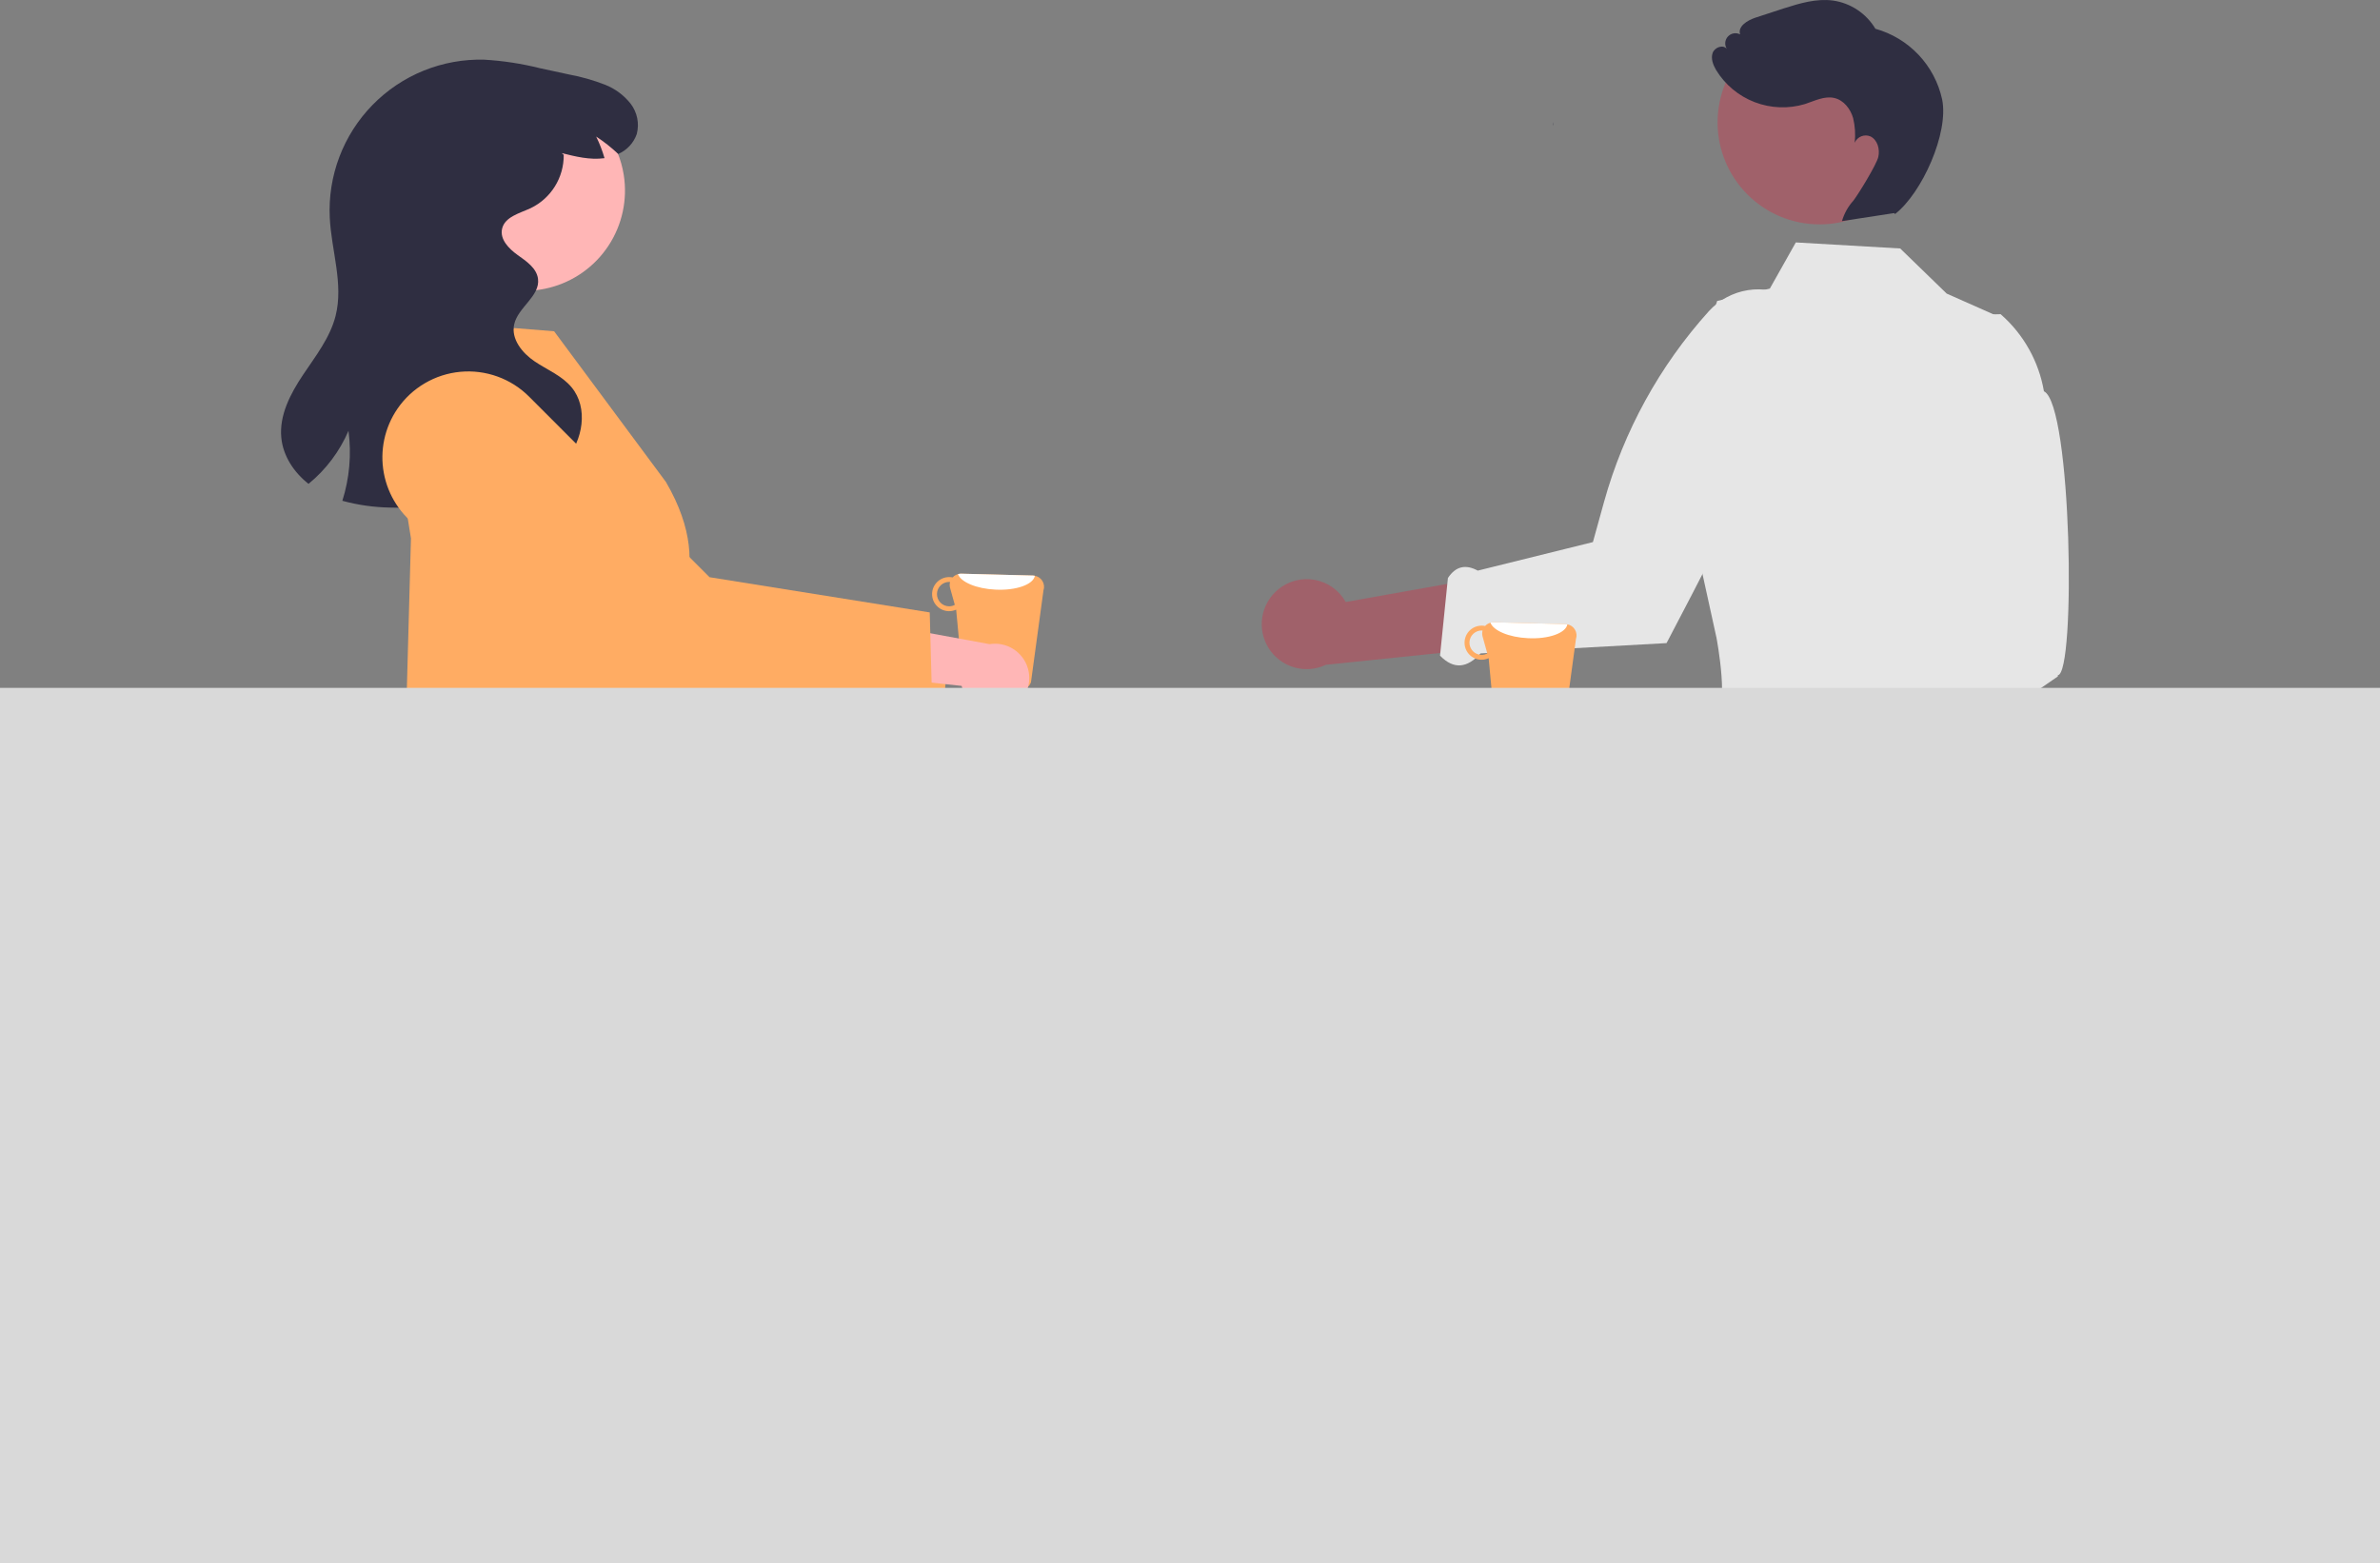 <svg width="813" height="534" viewBox="0 0 813 534" fill="none" xmlns="http://www.w3.org/2000/svg">
<rect x="0" y="0" width="813" height="534" fill="#808080" stroke="none"/>
<g clip-path="url(#clip0_16_1035)">
<path d="M180.75 343.074L171.855 346.581L244.304 530.517L253.199 527.009L180.75 343.074Z" fill="#E6E6E6"/>
<path d="M121.925 527.009L130.82 530.517L203.269 346.581L194.374 343.074L121.925 527.009Z" fill="#E6E6E6"/>
<path d="M183.844 376.692C218.753 376.692 247.053 365.746 247.053 352.244C247.053 338.742 218.753 327.797 183.844 327.797C148.935 327.797 120.635 338.742 120.635 352.244C120.635 365.746 148.935 376.692 183.844 376.692Z" fill="#E6E6E6"/>
<path d="M145.492 70.509C146.925 79.474 151.857 87.503 159.204 92.831C166.552 98.159 175.713 100.349 184.674 98.92C185.689 98.758 186.69 98.551 187.676 98.298C195.958 96.202 203.155 91.081 207.854 83.943C212.552 76.806 214.412 68.167 213.067 59.727C212.642 57.04 211.895 54.414 210.842 51.906C207.612 44.178 201.663 37.904 194.121 34.271C186.579 30.637 177.967 29.896 169.915 32.188C161.864 34.48 154.932 39.646 150.431 46.708C145.93 53.77 144.173 62.238 145.492 70.509Z" fill="#FFB6B6"/>
<path d="M329.964 503.339L345.332 498.767L335.167 435.916L312.487 442.664L329.964 503.339Z" fill="#FFB6B6"/>
<path d="M235.723 478.531C236.659 479.346 237.596 480.151 238.544 480.958C240.429 482.57 242.339 484.164 244.252 485.737C245.214 486.524 246.186 487.313 247.149 488.09L247.144 488.121L247.205 488.142L247.225 488.156L248.777 488.811L252.067 483.047L253.584 480.393L255.728 476.632L259.657 469.754L280.34 433.536L258.552 424.347L257.152 427.687L257.141 427.686L256.449 429.341L243.438 460.232L240.782 466.548L240.698 466.739L239.101 470.51L237.723 473.779L236.188 477.431L235.723 478.531Z" fill="#FFB6B6"/>
<path d="M121.881 321.789C122.953 324.327 124.058 326.859 125.176 329.371C127.254 334.048 129.415 338.674 131.66 343.248C131.658 343.259 131.668 343.26 131.677 343.272C133.119 345.106 134.769 346.765 136.595 348.217C136.669 348.293 136.757 348.35 136.833 348.416C138.18 349.466 139.652 350.347 141.215 351.037C141.779 351.277 142.354 351.518 142.918 351.758C144.958 352.598 146.988 353.361 149.017 354.07C152.626 355.32 156.23 356.379 159.829 357.247C160.117 357.325 160.408 357.393 160.698 357.461C175.539 360.942 190.436 361.484 206.152 360.994C213.912 360.76 221.873 360.268 230.118 359.756C232.813 359.58 235.517 359.417 238.253 359.258C238.459 359.248 238.677 359.229 238.894 359.22C242.802 358.989 246.772 358.779 250.835 358.594C255.948 358.361 261.214 358.184 266.672 358.091L265.109 365.516C263.883 371.224 261.788 376.711 258.898 381.783C255.582 388.059 252.957 393.024 255.014 404.553L256.002 410.133C254.64 412.611 253.87 415.371 253.753 418.196C253.636 421.021 254.176 423.835 255.328 426.417L255.608 427.031L234.282 463.158L232.9 465.501L240.696 466.736L250.285 468.266L266.538 470.842L297.44 427.484L298.919 425.415L298.937 425.299L310.834 334.45C310.929 333.648 310.994 332.829 311.015 332.015C311.162 328.32 310.571 324.633 309.279 321.168C307.986 317.704 306.017 314.532 303.485 311.838C301.063 309.238 298.148 307.145 294.91 305.683C291.672 304.22 288.176 303.416 284.624 303.317L276.433 303.084L259.697 302.606L247.908 302.277L247.672 302.271L212.905 301.282L212.039 290.921L211.614 290.681L198.103 283.148L151.375 257.093L151.256 257.031L148.182 255.317L147.694 255.885C147.549 256.056 147.403 256.227 147.268 256.399C143.127 261.673 139.536 267.357 136.549 273.361C131.574 283.155 127.162 293.224 123.332 303.519C123.164 303.966 123.014 304.373 122.88 304.739L122.831 304.85C122.771 305.023 122.732 305.135 122.716 305.165C120.818 309.75 120.695 315.693 121.881 321.789Z" fill="#2F2E41"/>
<path d="M125.064 288.119C125.328 287.472 125.636 286.821 125.95 286.193C128.409 281.447 131.127 276.841 134.093 272.395C137.433 267.328 141.328 261.951 145.867 256.181C148.062 253.387 150.406 250.49 152.9 247.492C154.148 245.989 155.441 244.461 156.777 242.908C156.831 242.836 156.888 242.766 156.95 242.699L157.333 242.243L205.377 256.594L219.432 261.896L222.916 271.222L222.821 273.521C222.832 273.523 222.832 273.523 222.82 273.532L222.58 279.8L222.579 279.81L222.268 288.091L222.354 288.094L250.034 288.875L278.559 289.683L293.881 290.12C297.433 290.218 300.929 291.022 304.168 292.484C307.406 293.947 310.321 296.04 312.743 298.641C315.273 301.336 317.242 304.508 318.535 307.972C319.827 311.436 320.418 315.123 320.272 318.818C320.25 319.568 320.193 320.334 320.107 321.084L328.955 356.913C334.252 378.342 336.286 400.447 334.989 422.483L340.117 457.357L338.616 457.259L316.278 455.817L310.379 455.442L300.538 434.716C299.417 432.354 298.379 429.94 297.444 427.489C295.9 423.483 294.613 419.382 293.59 415.212L276.337 344.894C274.139 344.922 271.964 344.936 269.813 344.936C259.858 344.973 250.337 344.78 241.251 344.359C211.704 343.002 186.524 339.27 164.579 332.973C158.416 331.21 152.5 329.24 146.832 327.061C144.753 326.268 142.707 325.446 140.695 324.592C140.22 324.399 139.755 324.207 139.293 324.004C135.133 322.198 131.493 319.377 128.706 315.799C125.918 312.221 124.072 308.001 123.336 303.525C122.433 298.329 123.033 292.984 125.064 288.119Z" fill="#2F2E41"/>
<path d="M326.946 492.86L343.575 487.898L346.183 487.116L348.549 497.242L374.636 507.478C375.926 507.983 377.02 508.887 377.76 510.059C378.5 511.231 378.846 512.609 378.747 513.991C378.648 515.374 378.11 516.688 377.212 517.743C376.313 518.798 375.101 519.537 373.752 519.854L345.636 526.45L338.447 517.573L338.9 528.03L328.31 530.517L322.904 494.071L326.946 492.86Z" fill="#2F2E41"/>
<path d="M234.282 463.158L232.9 465.501L233.887 465.657L234.282 463.158Z" fill="#2F2E41"/>
<path d="M239.185 467.044L254.491 475.224L256.893 476.506L251.454 485.366L262.793 511.005C263.354 512.272 263.496 513.685 263.198 515.039C262.899 516.392 262.176 517.615 261.134 518.528C260.091 519.44 258.784 519.996 257.404 520.113C256.024 520.23 254.642 519.902 253.462 519.177L228.844 504.07L229.978 492.701L222.947 500.45L213.673 494.762L235.461 465.058L239.185 467.044Z" fill="#2F2E41"/>
<path d="M346.237 268.352C344.609 268.851 342.892 268.986 341.206 268.749C339.52 268.512 337.906 267.908 336.479 266.979C335.052 266.051 333.845 264.82 332.945 263.375C332.044 261.929 331.471 260.304 331.266 258.613L290.821 249.844L306.194 234.797L342.244 245.431C345.106 245.275 347.926 246.175 350.169 247.96C352.413 249.745 353.924 252.292 354.416 255.117C354.908 257.942 354.347 260.85 352.84 263.29C351.332 265.729 348.983 267.53 346.237 268.352Z" fill="#FFB6B6"/>
<path d="M227.452 249.447L152.794 185.612C146.882 180.545 143.22 173.339 142.611 165.574C142.002 157.81 144.497 150.12 149.548 144.194C152.348 140.916 155.834 138.294 159.761 136.516C163.687 134.738 167.956 133.847 172.266 133.905C176.575 133.964 180.819 134.971 184.695 136.855C188.572 138.738 191.986 141.453 194.697 144.806L249.523 212.638L323.061 232.503L321.154 256.807L227.452 249.447Z" fill="#FFAC63"/>
<path d="M140.383 183.912L138.801 241.85C117.041 278.633 114.566 296.495 120.589 306.019L221.583 272.035L223.091 268.433L216.245 243.826L224.716 217.115C226.207 214.324 246.457 197.176 227.475 164.65L189.286 113.176L175.48 112.064C170.435 125.019 162.743 131.446 153.654 134.433C133.102 153.281 136.121 156.348 140.383 183.912Z" fill="#FFAC63"/>
<path d="M217.509 45.823C216.978 47.328 216.143 48.706 215.055 49.873C213.967 51.04 212.651 51.97 211.188 52.605C208.855 50.402 206.331 48.41 203.646 46.653C204.813 49.023 205.769 51.491 206.503 54.029C206.45 54.04 206.408 54.04 206.355 54.05C201.51 54.699 196.645 53.498 191.907 52.307L192.566 52.913C192.606 56.713 191.562 60.446 189.556 63.673C187.55 66.9 184.666 69.488 181.241 71.132C177.449 72.875 172.445 74.087 171.51 78.147C170.682 81.74 173.794 84.96 176.79 87.097C179.786 89.233 183.291 91.572 183.78 95.228C184.566 101.181 176.939 104.954 175.643 110.811C174.517 115.828 178.394 120.611 182.654 123.481C186.914 126.351 191.928 128.328 195.221 132.282C201.054 139.287 199.173 150.458 193.161 157.314C192.51 158.06 191.814 158.767 191.078 159.429C189.432 157.348 187.631 155.394 185.692 153.583C183.359 151.38 180.835 149.388 178.15 147.631C179.317 150.001 180.273 152.469 181.007 155.007C181.967 158.264 182.576 161.613 182.824 164.999C178.493 167.056 173.952 168.635 169.279 169.708C157.516 172.588 145.412 173.833 133.309 173.407C127.78 173.32 122.284 172.542 116.949 171.089C119.391 163.368 120.106 155.203 119.042 147.174C116.015 154.229 111.333 160.449 105.391 165.307C100.408 161.385 96.712 155.826 96.095 149.565C95.341 141.87 99.208 134.514 103.5 128.083C107.802 121.653 112.753 115.381 114.644 107.888C117.406 96.961 113.188 85.598 112.646 74.342C112.303 67.263 113.425 60.189 115.94 53.564C118.456 46.939 122.312 40.905 127.266 35.84C132.221 30.775 138.167 26.788 144.733 24.129C151.299 21.47 158.342 20.197 165.423 20.388C171.806 20.762 178.14 21.729 184.343 23.279C187.711 24.002 191.068 24.735 194.435 25.458C198.599 26.23 202.682 27.39 206.631 28.923C210.073 30.267 213.097 32.501 215.395 35.396C216.525 36.854 217.304 38.554 217.67 40.362C218.037 42.171 217.982 44.04 217.509 45.823Z" fill="#2F2E41"/>
<path d="M356.446 201.687C356.619 201.167 356.678 200.616 356.62 200.071C356.562 199.526 356.388 198.999 356.11 198.527C355.832 198.055 355.456 197.648 355.007 197.333C354.558 197.019 354.047 196.804 353.509 196.704C353.31 196.661 353.107 196.636 352.903 196.628L328.344 195.994C327.793 195.988 327.247 196.098 326.741 196.317C326.235 196.535 325.78 196.857 325.406 197.262C325.062 197.189 324.712 197.152 324.36 197.153C322.817 197.116 321.322 197.693 320.205 198.758C319.087 199.822 318.437 201.288 318.399 202.831C318.36 204.375 318.935 205.871 319.998 206.99C321.061 208.11 322.525 208.761 324.068 208.801C324.947 208.819 325.82 208.64 326.622 208.276L328.881 232.45C329.098 233.244 329.567 233.947 330.217 234.453C330.866 234.96 331.662 235.242 332.486 235.258L348.452 235.669C349.269 235.684 350.07 235.439 350.739 234.969C351.409 234.5 351.913 233.831 352.178 233.057L356.446 201.687ZM324.118 207.134C323.016 207.105 321.971 206.64 321.211 205.841C320.451 205.042 320.038 203.974 320.064 202.871C320.09 201.768 320.552 200.72 321.348 199.958C322.145 199.195 323.211 198.779 324.314 198.802C324.392 198.802 324.46 198.839 324.538 198.84C324.364 199.507 324.368 200.209 324.551 200.874L326.158 206.635C325.536 206.984 324.831 207.156 324.118 207.134Z" fill="#FFAC63"/>
<path d="M353.509 196.704C352.986 199.697 347.103 201.802 340.03 201.436C333.525 201.136 328.207 198.851 327.232 196.142C327.593 196.036 327.968 195.985 328.344 195.994L352.903 196.628C353.107 196.636 353.31 196.661 353.509 196.704Z" fill="white"/>
<path d="M344.405 242.439C342.838 243.106 341.144 243.421 339.443 243.363C337.742 243.304 336.074 242.873 334.557 242.099C333.04 241.326 331.711 240.229 330.664 238.886C329.616 237.543 328.876 235.987 328.495 234.327L287.353 229.856L301.061 213.277L338.028 220.064C340.858 219.608 343.757 220.207 346.175 221.746C348.593 223.286 350.363 225.66 351.149 228.418C351.935 231.176 351.683 234.126 350.44 236.711C349.197 239.295 347.049 241.333 344.405 242.439Z" fill="#FFB6B6"/>
<path d="M224.292 236.121L143.347 180.484C136.935 176.067 132.537 169.285 131.117 161.627C129.696 153.969 131.37 146.061 135.771 139.636C138.211 136.082 141.404 133.109 145.122 130.928C148.839 128.747 152.992 127.412 157.283 127.017C161.575 126.622 165.901 127.178 169.954 128.644C174.007 130.11 177.687 132.451 180.734 135.501L242.378 197.196L317.594 209.223L318.249 233.594L224.292 236.121Z" fill="#FFAC63"/>
<path d="M610.502 336.65L600.969 340.41L678.617 537.542L688.15 533.783L610.502 336.65Z" fill="#E6E6E6"/>
<path d="M547.457 533.783L556.991 537.542L634.638 340.41L625.105 336.65L547.457 533.783Z" fill="#E6E6E6"/>
<path d="M613.819 372.68C651.232 372.68 681.562 360.95 681.562 346.479C681.562 332.008 651.232 320.277 613.819 320.277C576.405 320.277 546.075 332.008 546.075 346.479C546.075 360.95 576.405 372.68 613.819 372.68Z" fill="#E6E6E6"/>
<path d="M670.347 357.616L561.96 344.61C556.954 344.009 552.115 342.427 547.719 339.955C543.324 337.483 539.458 334.169 536.343 330.203C533.227 326.236 530.923 321.694 529.562 316.836C528.201 311.979 527.809 306.9 528.41 301.891C529.01 296.882 530.591 292.04 533.061 287.642C535.532 283.244 538.844 279.377 542.809 276.259C546.773 273.142 551.313 270.837 556.168 269.475C561.023 268.113 566.098 267.721 571.104 268.322L679.491 281.329C689.602 282.542 698.817 287.724 705.108 295.736C711.4 303.747 714.254 313.931 713.041 324.047C711.829 334.164 706.649 343.384 698.642 349.679C690.636 355.974 680.457 358.829 670.347 357.616Z" fill="#2F2E41"/>
<path d="M649.097 84.885L664.983 100.303L685.289 109.316C683.516 110.544 674.166 236.593 686.213 241.839C696.47 246.306 686.016 250.001 686.371 260.399C686.725 270.796 688.052 292.183 688.052 292.183C631.673 313.899 609.789 316.003 577.016 278.741C576.79 276.652 577.284 274.549 578.416 272.78C579.549 271.01 581.252 269.681 583.242 269.013C590.51 266.205 579.408 247.699 585.331 245.538C591.255 243.377 586.344 217.878 586.344 217.878L573.728 160.424L570.64 151.745L586.58 102.822L604.571 98.592L613.446 82.82L649.097 84.885Z" fill="#E6E6E6"/>
<path d="M436.692 201.313C438.418 199.897 440.433 198.877 442.595 198.325C444.757 197.772 447.014 197.701 449.206 198.116C451.399 198.53 453.474 199.421 455.286 200.725C457.097 202.029 458.601 203.715 459.69 205.663L513.092 196.145L501.942 222.047L452.94 227.115C449.548 228.73 445.681 229.044 442.072 227.997C438.464 226.95 435.365 224.615 433.362 221.435C431.36 218.254 430.592 214.449 431.206 210.741C431.82 207.032 433.772 203.678 436.692 201.313Z" fill="#A0616A"/>
<path d="M491.909 223.988C496.595 228.834 501.2 228.252 505.738 223.223L569.286 219.707L569.481 219.337C569.705 218.913 583.097 193.531 594.975 169.774C596.804 166.116 598.598 162.496 600.302 159.011C601.037 157.507 601.754 156.032 602.453 154.584C607.169 144.814 610.926 136.555 612.394 132.217C615.789 122.507 615.763 111.927 612.32 102.234L612.221 102L612.001 101.872C607.49 99.288 602.233 98.318 597.098 99.124C591.962 99.93 587.255 102.463 583.751 106.305C566.933 124.944 554.676 147.24 547.946 171.432L544.133 185.197L504.801 194.945C500.789 192.779 497.328 193.316 494.605 197.472L491.909 223.988Z" fill="#E6E6E6"/>
<path d="M553.649 484.69L567.145 497.012L621.068 450.788L601.148 432.603L553.649 484.69Z" fill="#FFB6B6"/>
<path d="M554.227 477.137L558.026 480.606L578.36 488.112L580.806 501.404L580.807 501.405C585.299 505.506 587.979 511.225 588.256 517.304C588.534 523.382 586.388 529.322 582.289 533.817L581.787 534.367L538.269 494.636L554.227 477.137Z" fill="#2F2E41"/>
<path d="M655.891 340.886L644.242 318.38C645.215 295.591 664.971 277.786 687.655 280.057C700.287 281.322 711.881 288.848 716 310.091C726.591 364.714 598.816 472.83 598.816 472.83L576.625 457.945L576.128 443.07L589.138 435.698L589.618 423.046L601.959 417.739L655.891 340.886Z" fill="#2F2E41"/>
<path d="M656.222 45.142C658.063 25.984 644.033 8.96 624.886 7.118C605.738 5.277 588.724 19.314 586.884 38.472C585.043 57.63 599.073 74.654 618.22 76.495C637.367 78.337 654.381 64.3 656.222 45.142Z" fill="#A0616A"/>
<path d="M649.595 481.272L634.345 491.34L588.277 437.277L610.784 422.418L649.595 481.272Z" fill="#FFB6B6"/>
<path d="M663.238 493.495L614.066 525.958L613.655 525.336C610.306 520.257 609.111 514.055 610.332 508.094C611.552 502.133 615.09 496.902 620.165 493.55H620.166L624.652 480.801L645.907 476.556L650.199 473.722L663.238 493.495Z" fill="#2F2E41"/>
<path d="M579.895 338.703L594.314 315.247C596.901 292.584 580.158 271.917 557.397 270.626C544.722 269.906 532.098 275.533 524.722 295.875C505.757 348.181 615.139 474.892 615.139 474.892L639.376 463.647L642.183 449.031L630.48 439.721L631.976 427.149L620.611 419.984L579.895 338.703Z" fill="#2F2E41"/>
<path d="M530.513 43.087C530.545 42.638 530.576 42.188 530.606 41.736C530.457 42.171 530.425 42.637 530.513 43.087Z" fill="#2F2E41"/>
<path d="M663.432 33.982C662.185 28.261 659.403 22.989 655.385 18.733C651.367 14.476 646.265 11.396 640.629 9.823C639.083 7.234 636.977 5.024 634.466 3.356C631.955 1.688 629.102 0.604 626.117 0.183C620.511 -0.563 614.893 1.1 609.503 2.814C606.173 3.873 602.852 4.959 599.539 6.072C596.842 6.978 593.527 9.046 594.422 11.748C593.741 11.393 592.962 11.273 592.206 11.407C591.45 11.54 590.76 11.92 590.242 12.487C589.724 13.055 589.408 13.777 589.343 14.542C589.278 15.308 589.468 16.073 589.882 16.72C588.632 15.106 585.74 16.141 585.044 18.061C584.349 19.98 585.168 22.108 586.185 23.878C589.247 28.913 593.891 32.79 599.391 34.901C604.89 37.012 610.934 37.238 616.576 35.545C619.876 34.464 623.247 32.69 626.627 33.483C629.818 34.231 632.114 37.191 633.022 40.341C633.686 43.096 633.867 45.945 633.559 48.761C633.989 47.761 634.798 46.973 635.809 46.568C636.819 46.164 637.949 46.177 638.949 46.605C641.359 47.807 642.224 50.977 641.627 53.604C641.03 56.231 634.766 66.418 633.111 68.543C631.298 70.549 629.964 72.94 629.21 75.536C635.149 74.623 641.088 73.709 647.027 72.795L647.349 73.119C656.557 65.96 665.762 45.414 663.432 33.982Z" fill="#2F2E41"/>
<path d="M578.103 279.418C578.925 277.342 580.191 275.472 581.814 273.939C583.436 272.406 585.375 271.247 587.493 270.545C589.611 269.843 591.858 269.614 594.074 269.874C596.29 270.135 598.422 270.878 600.32 272.052L642.393 237.796L645.209 265.858L604.825 294.086C602.642 297.146 599.414 299.298 595.751 300.135C592.088 300.972 588.246 300.436 584.952 298.628C581.658 296.82 579.142 293.866 577.88 290.325C576.617 286.785 576.697 282.904 578.103 279.418Z" fill="#A0616A"/>
<path d="M644.669 271.062C649.738 272.876 653.658 271.528 655.26 263.802L702.953 231.107L702.944 230.688C709.165 230.206 707.742 138.18 698.201 133.678C696.46 123.54 691.305 114.302 683.592 107.5L683.392 107.343L683.137 107.339C677.94 107.27 672.874 108.975 668.775 112.174C664.675 115.372 661.788 119.873 660.589 124.933C654.927 149.398 655.026 174.844 660.877 199.263L664.221 213.15L643.401 230.783C637.648 229.276 635.096 231.593 635.518 237.459L644.669 271.062Z" fill="#E6E6E6"/>
<path d="M538.345 218.279C538.518 217.759 538.577 217.208 538.519 216.663C538.461 216.117 538.287 215.591 538.009 215.119C537.731 214.647 537.355 214.24 536.906 213.925C536.457 213.61 535.946 213.396 535.408 213.295C535.208 213.253 535.006 213.228 534.802 213.22L510.242 212.586C509.691 212.58 509.145 212.69 508.64 212.908C508.134 213.127 507.679 213.449 507.305 213.854C506.961 213.78 506.61 213.744 506.259 213.745C505.494 213.725 504.732 213.856 504.018 214.131C503.304 214.405 502.651 214.818 502.096 215.345C501.541 215.872 501.096 216.504 500.785 217.204C500.475 217.903 500.305 218.657 500.286 219.423C500.267 220.188 500.398 220.95 500.673 221.664C500.949 222.378 501.362 223.031 501.889 223.586C502.417 224.14 503.049 224.585 503.748 224.895C504.448 225.206 505.201 225.375 505.966 225.393C506.846 225.411 507.719 225.231 508.52 224.868L510.78 249.041C510.997 249.836 511.466 250.539 512.115 251.045C512.765 251.551 513.561 251.834 514.384 251.85L530.35 252.261C531.168 252.275 531.969 252.03 532.638 251.561C533.308 251.092 533.811 250.422 534.077 249.649L538.345 218.279ZM506.017 223.726C504.915 223.697 503.869 223.232 503.109 222.433C502.349 221.633 501.937 220.565 501.963 219.463C501.989 218.36 502.451 217.312 503.247 216.549C504.044 215.787 505.11 215.371 506.212 215.394C506.29 215.394 506.359 215.431 506.437 215.431C506.262 216.099 506.266 216.801 506.449 217.466L508.057 223.227C507.435 223.576 506.73 223.748 506.017 223.726Z" fill="#FFAC63"/>
<path d="M535.408 213.295C534.884 216.289 529.002 218.393 521.928 218.027C515.424 217.727 510.105 215.442 509.131 212.734C509.491 212.627 509.866 212.577 510.242 212.586L534.802 213.22C535.006 213.228 535.208 213.253 535.408 213.295Z" fill="white"/>
<rect y="235" width="813" height="299" fill="#D9D9D9"/>
</g>
<defs>
<clipPath id="clip0_16_1035">
<rect width="813" height="534" fill="white"/>
</clipPath>
</defs>
</svg>
